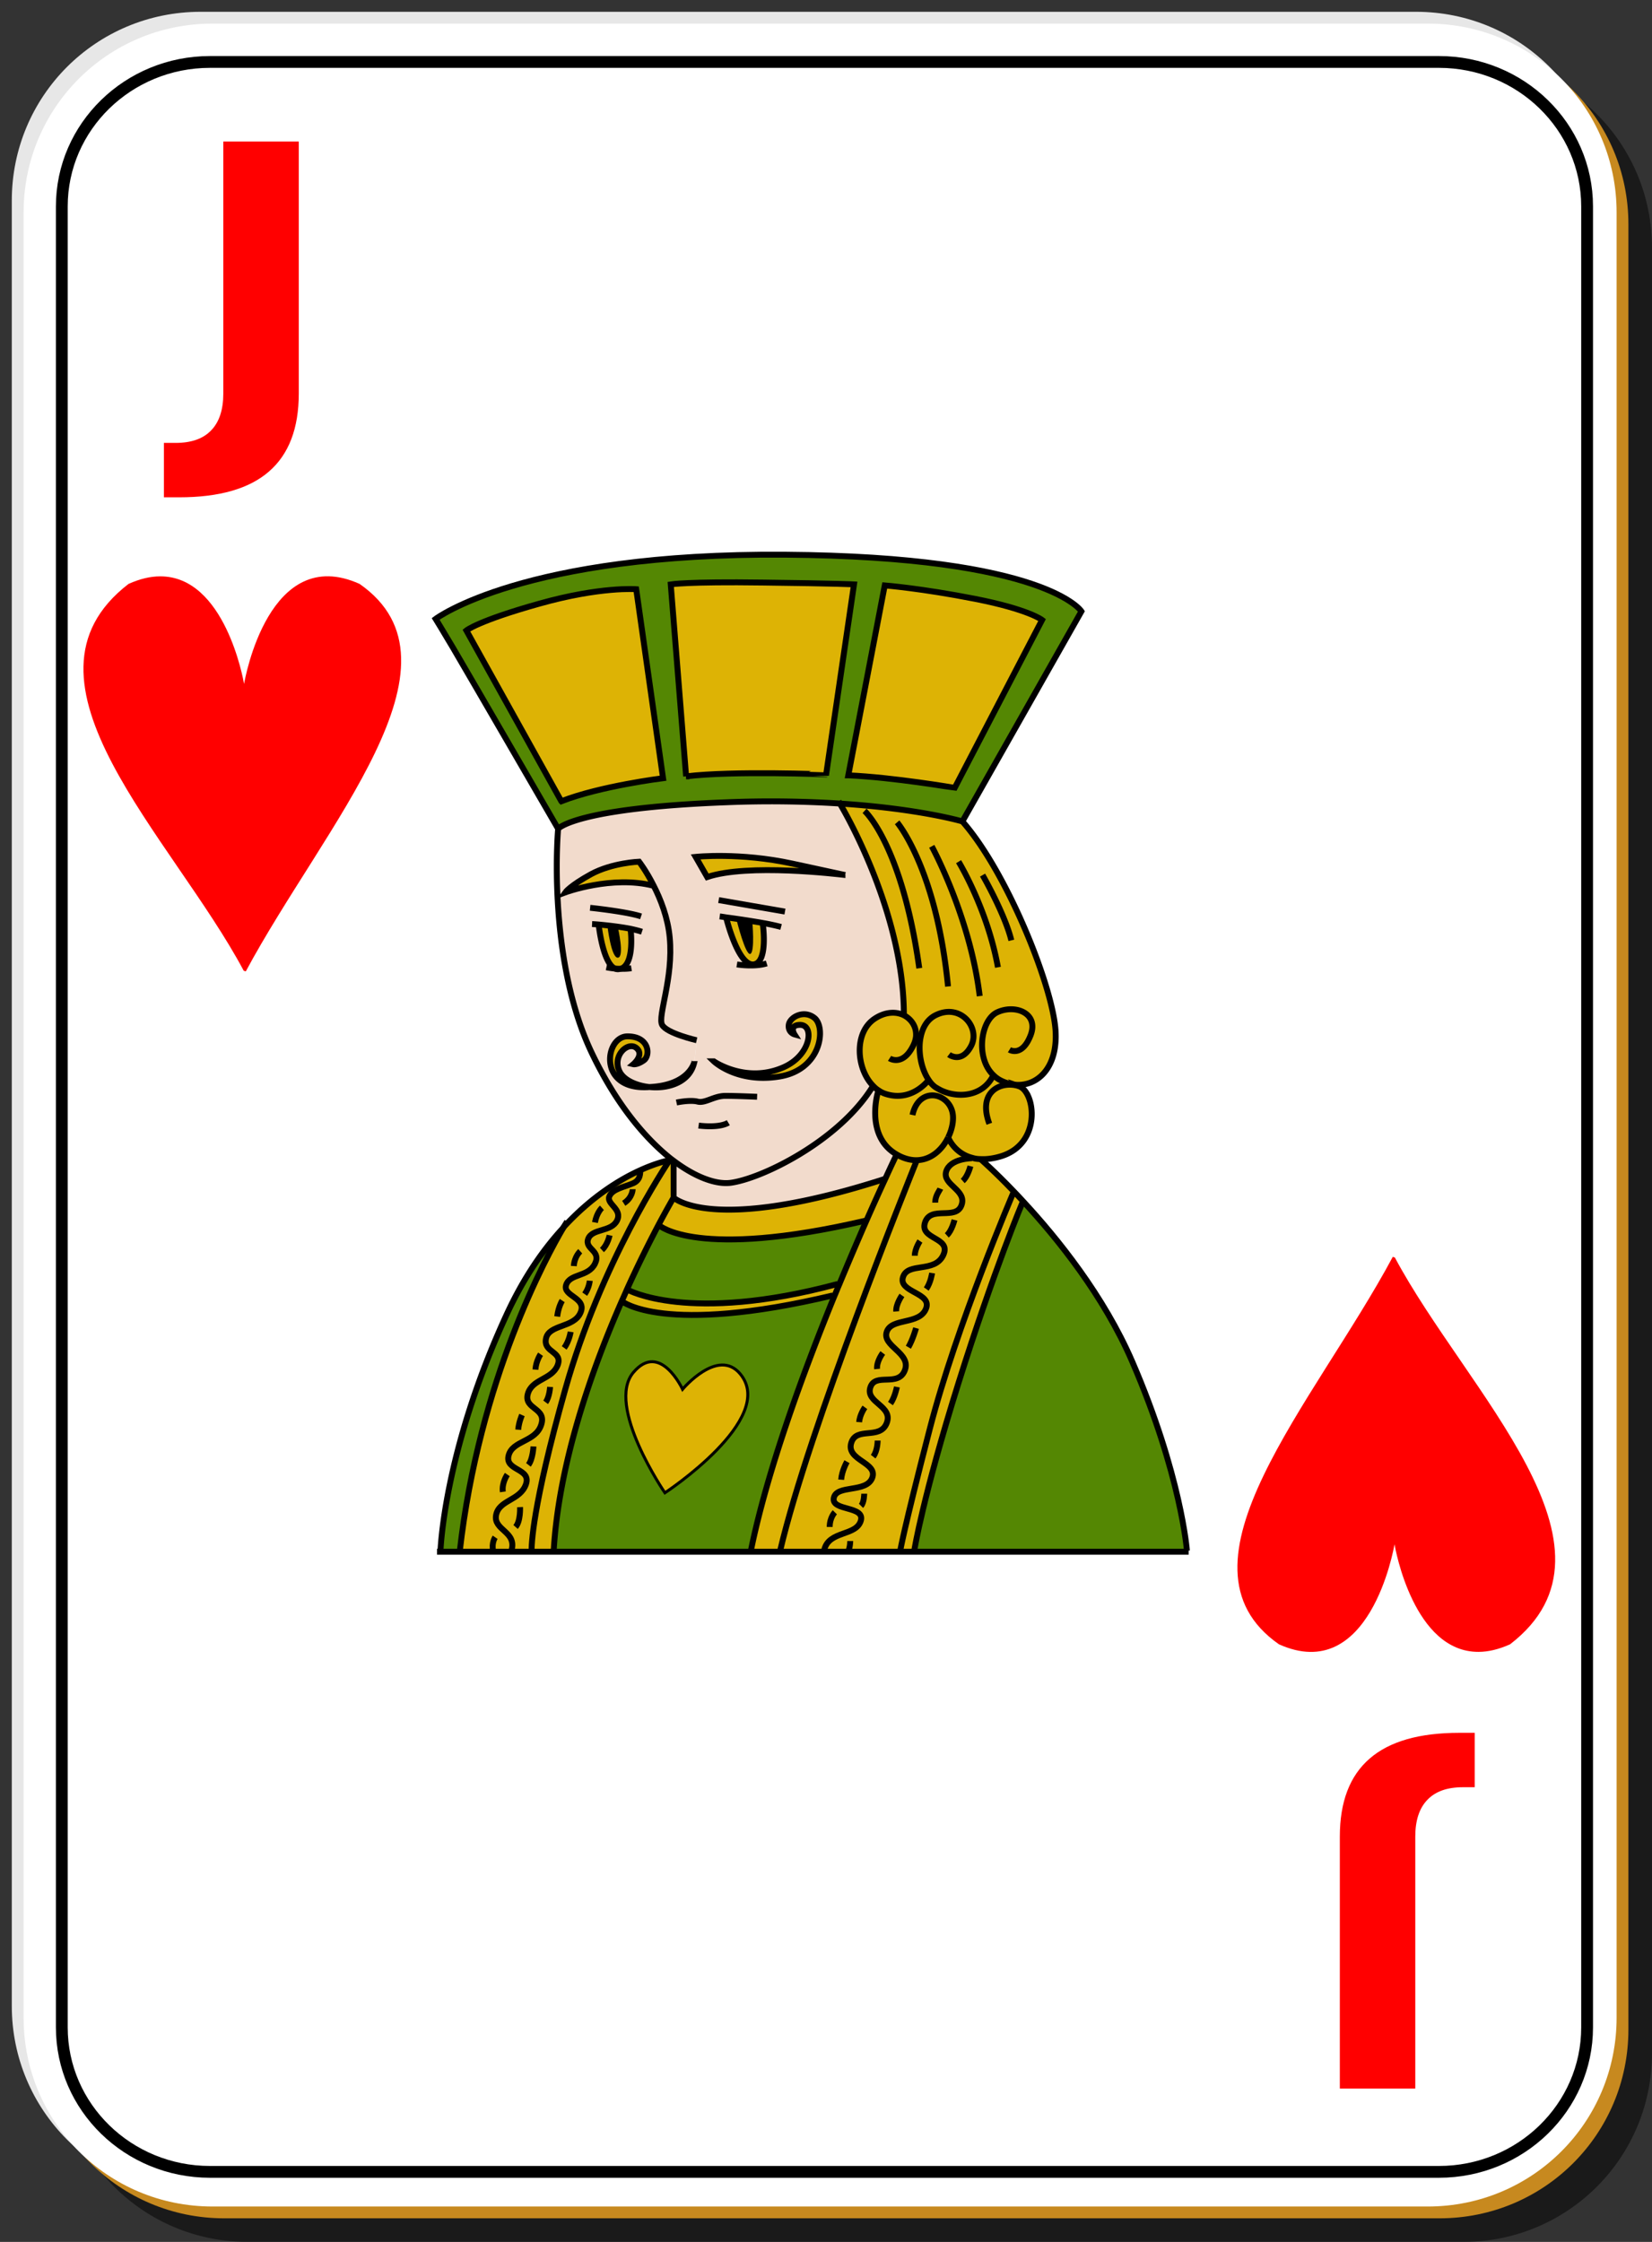 <svg xmlns="http://www.w3.org/2000/svg" width="140" height="190" xml:space="preserve"><rect width="100%" height="100%" fill="#333333" stroke="none"/><path fill-opacity=".498" d="M21 5h103c8.864 0 16 7.136 16 16v153c0 8.864-7.136 16-16 16H21c-8.864 0-16-7.136-16-16V21c0-8.864 7.136-16 16-16z"/><path fill="#E7E7E7" d="M17 1h103c8.864 0 16 7.136 16 16v153c0 8.864-7.136 16-16 16H17c-8.864 0-16-7.136-16-16V17C1 8.136 8.136 1 17 1z"/><path fill="#C7891F" d="M19 3h103c8.864 0 16 7.136 16 16v153c0 8.864-7.136 16-16 16H19c-8.864 0-16-7.136-16-16V19c0-8.864 7.136-16 16-16z"/><path fill="#FFF" d="M18 2h103c8.864 0 16 7.136 16 16v153c0 8.864-7.136 16-16 16H18c-8.864 0-16-7.136-16-16V18C2 9.136 9.136 2 18 2z"/><path fill="red" d="M18.924 11.994h6.396v21.359c0 2.947-.842 5.149-2.525 6.607-1.672 1.458-4.208 2.187-7.609 2.187H13.89v-4.611h.997c1.329 0 2.332-.354 3.007-1.062.687-.708 1.03-1.748 1.03-3.121V11.994M13.551 48.846c-.803.005-1.684.202-2.66.642-10.645 8.2 3.705 21.424 9.763 32.78l.175.057c6.659-12.41 19.333-26.069 9.649-32.837-7.673-3.46-9.723 8.058-9.794 8.474-.062-.362-1.628-9.153-7.133-9.116zM119.941 177.006h-6.396v-21.357c0-2.947.842-5.149 2.523-6.606 1.674-1.459 4.209-2.188 7.609-2.188h1.297v4.611h-.998c-1.328 0-2.33.354-3.006 1.063-.688.707-1.031 1.748-1.031 3.121v21.357"/><g><path fill="red" d="M125.313 139.995c.803-.005 1.685-.202 2.662-.643 10.645-8.2-3.707-21.423-9.766-32.778l-.175-.059c-6.659 12.413-19.336 26.069-9.65 32.837 7.675 3.46 9.723-8.057 9.796-8.473.062.363 1.628 9.153 7.133 9.116z"/></g><g><path fill="#DDB305" d="m88.312 52.54-7.405 14.229s-5.2-.894-9.021-1.06l3.092-16.095s3.09.243 7.639 1.137c4.559.895 5.695 1.789 5.695 1.789z"/><path fill="#548703" d="M86.699 101.807c2.896 3.119 6.843 8.008 9.253 13.586 4.149 9.604 4.636 16.027 4.636 16.027v.087H77.495v-.175s.729-4.549 3.741-14.15c3.014-9.593 5.453-15.365 5.453-15.365l.01-.01z"/><path fill="#DDB305" d="M79.77 92.417c1.469.68 3.52.496 4.395-1.254l.027-.039c.177.175.39.331.623.447.369.185.748.301 1.117.35v.029c.146.02.291.058.428.107 1.381.486 1.953 4.878-1.545 5.938-.65.194-1.226.262-1.711.233-.263 0-.506-.039-.72-.107-1.409-.359-1.952-1.525-2.03-1.721v-.01c.397-.807.524-1.701.312-2.304a1.834 1.834 0 0 0-1.099-1.157l.203-.512zM74.016 92.048c-1.429-1.419-1.681-4.471.068-5.686.923-.632 1.848-.651 2.518-.321.681.35 1.107 1.049 1.021 1.847l.389.058c-.232 1.215.077 2.683.689 3.577-.165.214-1.516 1.866-3.645 1.186a2.086 2.086 0 0 1-.574-.282 2.097 2.097 0 0 1-.466-.379zM76.279 131.497s.244-1.623 2.519-10.409c2.275-8.786 7.075-20.001 7.075-20.001l.078-.078c.242.253.494.515.748.798l-.01.01s-2.439 5.772-5.453 15.365c-3.012 9.603-3.741 14.15-3.741 14.15v.175h-1.216v-.01z"/><path fill="#DDB305" d="M75.989 97.84c-2.722-1.564-1.585-5.296-1.585-5.296l.078-.117c.175.126.369.214.572.282 2.129.681 3.479-.972 3.646-1.186.166.262.37.476.583.622.156.097.313.185.486.272l-.205.515c.478.175.904.573 1.1 1.157.214.603.087 1.497-.313 2.304v.01c-.494 1.012-1.418 1.896-2.652 1.925-.428.01-.913-.088-1.42-.33-.095-.051-.193-.1-.29-.158z"/><path fill="#DDB305" d="M76.602 86.042c0-8.32-4.617-16.581-5.424-17.941 6.745.438 10.381 1.516 10.381 1.516 3.741 4.228 7.648 13.908 7.893 17.728.203 3.198-1.596 4.801-3.52 4.578a3.541 3.541 0 0 1-1.117-.35 2.447 2.447 0 0 1-.623-.447l-.027.039c-.875 1.75-2.926 1.934-4.395 1.254a5.723 5.723 0 0 1-.485-.272 2.136 2.136 0 0 1-.583-.622c-.612-.894-.924-2.362-.689-3.577l-.389-.058c.085-.799-.343-1.499-1.022-1.848zM73.919 125.238c-.485 1.303-3.013.563-3.256 1.701-.243 1.146 2.683.649 2.284 1.953-.408 1.303-2.692.815-3.091 2.438v.175h-3.742v-.087c2.43-10.353 10.973-31.558 11.585-33.094 1.234-.029 2.158-.913 2.652-1.925.078.194.623 1.36 2.031 1.721l-.01.039s-1.866 0-2.196 1.137c-.319 1.139 1.788 1.546 1.304 2.848-.486 1.304-2.605 0-3.092 1.459-.486 1.467 2.274 1.225 1.545 2.771-.729 1.545-3.013.563-3.41 1.865-.408 1.303 2.518 1.303 1.943 2.683-.564 1.38-2.926.739-3.324 1.954-.408 1.226 2.108 1.788 1.535 3.256-.563 1.458-2.517.155-2.925 1.458-.407 1.303 1.953 1.545 1.39 3.014-.572 1.467-2.604.242-3.013 1.709-.406 1.458 2.275 1.623 1.79 2.925z"/><path fill="#DDB305" d="M71.12 108.861a296.93 296.93 0 0 1 2.293-5.385 225.194 225.194 0 0 1 1.612-3.576c.574-1.264.925-1.982.925-1.982l.039-.078c.097.059.194.107.29.156.507.242.992.34 1.42.33-.612 1.535-9.155 22.742-11.585 33.094v.087h-2.498c1.351-6.716 4.383-15.016 7.095-21.673.146-.331.271-.661.409-.973zM72.373 49.527l-2.361 16.104s-7.882-.321-11.867.165l-1.302-16.27s1.38-.243 7.805-.155c6.422.078 7.725.156 7.725.156zM72.947 128.893c.398-1.303-2.527-.807-2.284-1.953.243-1.138 2.771-.397 3.256-1.7.485-1.304-2.196-1.468-1.788-2.927.408-1.467 2.439-.242 3.014-1.709.563-1.469-1.799-1.711-1.391-3.014s2.361 0 2.926-1.458c.572-1.468-1.943-2.03-1.535-3.256.397-1.215 2.76-.574 3.323-1.954.573-1.38-2.353-1.38-1.944-2.683.398-1.302 2.684-.32 3.412-1.865.729-1.546-2.031-1.304-1.545-2.771.484-1.459 2.604-.155 3.09-1.459.485-1.302-1.623-1.709-1.303-2.848.33-1.137 2.196-1.137 2.196-1.137l.01-.039c.214.068.457.107.72.107v.008s1.166 1.013 2.849 2.771l-.078.078s-4.801 11.215-7.075 20.001c-2.273 8.786-2.518 10.409-2.518 10.409v.01h-6.424v-.175c.397-1.62 2.681-1.134 3.089-2.436zM58.952 72.619s3.742-.398 8.212.574c3.566.777 4.296.933 4.441.962-.604-.068-8.243-.991-11.672.175l-.981-1.711zM63.831 81.736c-1.293.078-2.274-3.907-2.274-3.907l.01-.078a77.85 77.85 0 0 1 2.187.321c.301.048.612.097.914.155l-.019.088c-.002 0 .484 3.333-.818 3.421z"/><path fill="#F2DBCC" d="M61.935 100.241c2.683-.37 9.135-3.548 11.984-8.096l.097-.097c.146.155.303.282.467.379l-.078.117s-1.137 3.731 1.586 5.296l-.039.078s-.35.721-.924 1.982c-14.706 4.742-17.941 1.595-17.941 1.595v-3.12c1.903 1.438 3.643 2.031 4.848 1.866z"/><path fill="#DDB305" d="M75.025 99.9c-.428.924-.98 2.139-1.612 3.576l-.067-.028c-14.307 3.334-17.485.397-17.485.397l-.059-.029c.788-1.478 1.283-2.321 1.283-2.321s3.237 3.15 17.94-1.595zM69.04 86.284c.972.816.573 4.393-3.013 4.957-3.577.573-5.53-1.293-5.53-1.293s2.75 1.915 5.938.486c2.362-1.06 2.605-3.664 1.302-3.577-.894.048-.408.807-.408.807s-.563-.156-.486-.807c.078-.65 1.293-1.321 2.197-.573z"/><path fill="#548703" d="M73.413 103.479a287.454 287.454 0 0 0-2.293 5.383l-.127-.047c-12.693 3.41-17.815.484-17.815.484l-.048-.02a104.812 104.812 0 0 1 2.672-5.463l.059.029s3.178 2.937 17.485-.397l.067.031z"/><path fill="#548703" d="m70.585 109.785.127.049c-2.712 6.657-5.744 14.957-7.095 21.673H46.919v-.01c.427-7.493 3.227-15.414 5.773-21.228 0 .002 3.499 2.937 17.893-.484z"/><path fill="#DDB305" d="M71.12 108.861c-.138.312-.263.642-.408.973l-.127-.049c-14.394 3.421-17.893.484-17.893.484.155-.34.301-.67.438-.99l.048.02s5.122 2.926 17.815-.484l.127.046zM55.375 75.068c-3.499-.904-7.474.564-7.474.564s.398-.564 2.187-1.545c1.788-.972 4.072-1.06 4.072-1.06s.612.788 1.234 2.032l-.019.009zM51.944 90.833c-.641-1.273.049-3.003 1.234-3.003 1.876 0 1.954 1.623 1.39 2.031-.574.408-.895.331-.895.331s.972-.816.243-1.39c-.739-.564-2.08.719-1.39 2.041.359.69 1.39 1.166 2.507 1.283-.146.02-.301.02-.466.02-1.427-.001-2.254-.584-2.623-1.313zM52.109 82.086c-1.03-.477-1.371-3.693-1.371-3.693v-.039c.642.059 1.74.175 2.692.36.087.593.262 3.042-.826 3.392h-.02a8.605 8.605 0 0 1-.475-.02z"/><path fill="#F2DBCC" d="M59.933 74.33c3.431-1.167 11.07-.243 11.672-.175-.146-.029-.875-.186-4.441-.962-4.471-.972-8.212-.574-8.212-.574l.981 1.711zm3.819 3.742a77.313 77.313 0 0 0-2.187-.321l-.01.078s.981 3.985 2.274 3.907c1.302-.087.816-3.421.816-3.421l.019-.088c-.299-.058-.61-.107-.912-.155zm7.426-9.972c.807 1.36 5.424 9.622 5.424 17.941-.67-.331-1.595-.311-2.518.321-1.749 1.215-1.497 4.267-.068 5.686l-.097.097c-2.849 4.548-9.301 7.726-11.984 8.096-1.205.165-2.945-.429-4.85-1.866l-.233-.175c-1.885-1.497-3.907-3.81-5.695-7.018l.787-.35c.37.729 1.196 1.312 2.625 1.312.165 0 .32 0 .466-.02 1.633.175 3.47-.408 3.82-2.167.009-.01.009-.02.009-.029l.175-1.769s-2.527-.573-2.926-1.302c-.408-.739.972-3.907.642-7.406-.155-1.681-.768-3.236-1.361-4.393-.622-1.244-1.234-2.032-1.234-2.032s-2.284.088-4.072 1.06c-1.789.981-2.187 1.545-2.187 1.545l-.67.029c-.136-3.188.068-5.423.068-5.423s1.409-1.759 14.258-2.245a92.794 92.794 0 0 1 9.621.108zm-3.441 18.758c1.303-.087 1.06 2.517-1.302 3.577-3.188 1.429-5.938-.486-5.938-.486s1.954 1.866 5.53 1.293c3.586-.564 3.985-4.141 3.013-4.957-.904-.748-2.119-.078-2.197.574-.078.651.486.807.486.807s-.486-.76.408-.808z"/><path fill="#F2DBCC" d="M53.431 78.713c-.953-.185-2.051-.301-2.692-.36v.039s.34 3.217 1.371 3.693a.586.586 0 0 0 .34.048l.136-.029h.02c1.087-.349.913-2.798.825-3.391zm5.433 11.216c0 .009 0 .019-.009.029-.049.233-.583 2.021-3.82 2.167-1.118-.117-2.148-.593-2.507-1.283-.69-1.322.651-2.605 1.39-2.041.729.573-.243 1.39-.243 1.39s.321.078.895-.331c.563-.408.486-2.031-1.39-2.031-1.186 0-1.875 1.73-1.234 3.003l-.787.35a33.97 33.97 0 0 1-1.05-2.041c-2.07-4.393-2.711-9.631-2.876-13.48l.67-.029s3.975-1.468 7.474-.564l.019-.009c.593 1.156 1.206 2.711 1.361 4.393.331 3.499-1.05 6.667-.642 7.406.399.729 2.926 1.302 2.926 1.302l-.177 1.769z"/><path fill="#DDB305" d="M45.053 131.507c-.02-.495.029-3.741 2.848-13.752 3.013-10.711 8.582-19.04 8.844-19.429l.01-.01.097-.116.233.175v3.12s-.496.845-1.283 2.321a104.008 104.008 0 0 0-2.672 5.463c-.136.32-.282.65-.438.99-2.546 5.813-5.346 13.733-5.773 21.228v.01h-1.866z"/><path fill="#DDB305" d="M45.053 131.507h-1.71v-.087c.486-1.633-1.545-1.711-1.302-3.014s2.031-1.215 2.527-2.604c.486-1.38-1.798-1.137-1.468-2.438.321-1.293 2.274-1.137 2.76-2.596.496-1.468-1.458-1.303-1.137-2.604.331-1.303 2.031-1.225 2.527-2.439.486-1.225-1.225-1.06-.981-2.273.243-1.225 2.362-.895 2.925-2.196.574-1.303-1.545-1.391-1.215-2.362.321-.972 1.866-.65 2.439-1.787.564-1.138-.894-1.215-.573-2.109.331-.895 1.954-.573 2.439-1.545.496-.981-.894-1.391-.651-2.041.243-.651 1.303-.807 2.041-1.137.622-.272.593-.904.574-1.09 1.409-.642 2.371-.836 2.498-.854-.262.389-5.832 8.718-8.844 19.429-2.82 10.006-2.868 13.252-2.849 13.747zM47.57 67.906l-8.047-14.472s.972-.816 6.182-2.274c5.2-1.467 8.212-1.225 8.212-1.225l2.274 16.017s-5.287.652-8.621 1.954z"/><path fill="#DDB305" d="M42.04 128.406c-.243 1.303 1.788 1.381 1.302 3.014v.087h-4.383c1.652-14.616 7.376-25.075 8.786-27.466 0-.01.009-.02.009-.029 2.391-2.604 4.782-4.053 6.493-4.83.02.186.048.816-.574 1.09-.738.33-1.798.484-2.041 1.137-.243.65 1.147 1.06.651 2.041-.486.972-2.109.65-2.439 1.545-.321.895 1.137.973.573 2.109-.573 1.137-2.119.815-2.439 1.787-.33.973 1.789 1.061 1.215 2.362-.563 1.302-2.682.972-2.925 2.196-.243 1.215 1.468 1.05.981 2.273-.496 1.215-2.196 1.137-2.527 2.439-.321 1.302 1.633 1.137 1.137 2.604-.486 1.459-2.439 1.303-2.76 2.596-.331 1.303 1.954 1.06 1.468 2.438-.495 1.392-2.284 1.305-2.527 2.607z"/><path fill="#548703" d="M72.373 49.527s-1.303-.078-7.726-.155c-6.424-.087-7.805.155-7.805.155l1.302 16.27c3.985-.486 11.867-.165 11.867-.165l2.362-16.105zm-.484 16.182c3.818.166 9.02 1.06 9.02 1.06l7.404-14.229s-1.137-.895-5.694-1.789c-4.55-.894-7.64-1.137-7.64-1.137l-3.09 16.095zM39.523 53.434l8.047 14.472c3.334-1.302 8.621-1.954 8.621-1.954l-2.274-16.017s-3.013-.243-8.212 1.225c-5.21 1.458-6.182 2.274-6.182 2.274zm-2.605-.982s7.396-5.608 29.604-5.442c22.199.165 25.125 4.801 25.125 4.801L81.559 69.616s-3.636-1.079-10.381-1.516a92.554 92.554 0 0 0-9.622-.107c-12.849.486-14.258 2.245-14.258 2.245s-7.173-12.382-8.913-15.347c-.816-1.379-1.467-2.439-1.467-2.439zM42.935 111.408c1.448-3.141 3.12-5.54 4.811-7.367-1.41 2.391-7.134 12.85-8.786 27.466h-1.633v-.01s.242-8.455 5.608-20.089z"/><g><path fill="none" stroke="#000" stroke-width=".5" stroke-miterlimit="10" d="M73.919 92.145c-2.849 4.548-9.301 7.726-11.984 8.096-1.205.165-2.945-.429-4.85-1.866l-.233-.175c-1.885-1.497-3.907-3.81-5.695-7.018a33.97 33.97 0 0 1-1.05-2.041c-2.07-4.393-2.711-9.631-2.876-13.48-.136-3.188.068-5.423.068-5.423s1.409-1.759 14.258-2.245a92.582 92.582 0 0 1 9.623.107c6.744.438 10.379 1.516 10.379 1.516 3.742 4.228 7.649 13.908 7.894 17.728.204 3.198-1.595 4.801-3.519 4.578a3.568 3.568 0 0 1-1.119-.35 2.436 2.436 0 0 1-.621-.447c-1.555-1.468-1.078-4.675.302-5.326 1.545-.729 3.575.078 2.838 1.954-.729 1.866-1.788 1.215-1.788 1.215M37.035 131.507H100.732"/><path fill="none" stroke="#000" stroke-width=".5" stroke-miterlimit="10" d="M75.387 89.696s1.137.739 2.031-1.137a2.27 2.27 0 0 0 .204-.67c.087-.797-.341-1.497-1.021-1.847-.672-.331-1.596-.311-2.519.321-1.749 1.215-1.497 4.267-.067 5.686.146.155.301.282.467.379.175.126.369.214.572.282 2.129.681 3.479-.972 3.646-1.186.01-.02.021-.029.021-.029"/><path fill="none" stroke="#000" stroke-width=".5" stroke-miterlimit="10" d="M80.421 89.375s1.06.816 1.876-.729c.807-1.545-.895-3.664-3.014-2.604-.719.359-1.117 1.079-1.272 1.905-.233 1.215.077 2.683.689 3.577.166.262.37.476.583.622.156.097.313.185.486.272 1.467.68 3.519.496 4.394-1.254M71.07 67.906s.039.068.106.194c.808 1.36 5.425 9.622 5.425 17.941M80.353 96.393c.397-.807.524-1.701.312-2.304a1.834 1.834 0 0 0-1.099-1.157c-.865-.321-1.924.107-2.235 1.565"/><path fill="none" stroke="#000" stroke-width=".5" stroke-miterlimit="10" d="M74.404 92.543s-1.137 3.732 1.585 5.296c.097.06.194.106.29.156.507.241.992.34 1.42.33 1.234-.029 2.158-.913 2.652-1.925M80.343 96.373s0 .01.011.02v.01c.078.195.621 1.361 2.03 1.721.214.068.457.107.72.107.485.027 1.061-.039 1.711-.233 3.498-1.06 2.926-5.453 1.545-5.938a2.129 2.129 0 0 0-.428-.107c-1.359-.194-3.041.719-2.09 3.285M73.268 68.722s3.168 2.848 4.637 13.334M76.027 69.694s3.334 3.907 4.314 13.908M78.963 71.725s3.246 5.938 4.063 12.693M81.236 73.027s2.439 3.985 3.334 8.952M83.27 74.165s1.875 3.256 2.438 5.53"/><path fill="none" stroke="#000" stroke-width=".5" stroke-miterlimit="10" d="M47.298 70.238s-7.173-12.382-8.913-15.347c-.816-1.38-1.467-2.439-1.467-2.439s7.396-5.608 29.604-5.442c22.199.165 25.125 4.801 25.125 4.801L81.559 69.616"/><path fill="none" stroke="#000" stroke-width=".5" stroke-miterlimit="10" d="m47.57 67.906-8.047-14.472s.972-.816 6.182-2.274c5.2-1.467 8.212-1.225 8.212-1.225l2.274 16.017s-5.287.652-8.621 1.954zM58.145 65.796l-1.302-16.27s1.38-.243 7.805-.155c6.424.078 7.726.155 7.726.155L70.013 65.63c-.001.001-7.884-.319-11.868.166zM71.889 65.709l3.09-16.095s3.09.243 7.64 1.137c4.559.894 5.694 1.789 5.694 1.789l-7.404 14.229c-.002 0-5.202-.894-9.02-1.06zM59.039 88.16s-2.527-.573-2.926-1.302c-.408-.739.972-3.907.642-7.406-.155-1.681-.768-3.236-1.361-4.393-.622-1.244-1.234-2.032-1.234-2.032s-2.284.088-4.072 1.06c-1.789.981-2.187 1.545-2.187 1.545s3.975-1.468 7.474-.564M71.645 74.165s-.01 0-.039-.01M59.933 74.33l-.981-1.711s3.742-.398 8.212.574c3.566.777 4.296.933 4.441.962-.602-.068-8.241-.991-11.672.175z"/><path fill="none" stroke="#000" stroke-width=".5" stroke-miterlimit="10" d="M50.01 76.935s3.091.321 4.315.729M60.905 76.283l5.617.972M50.175 78.315s.214.009.563.039c.642.059 1.74.175 2.692.36.35.078.69.155.972.252M60.993 77.664s.223.029.573.087a77.85 77.85 0 0 1 2.187.321c.301.048.612.097.914.155a18.63 18.63 0 0 1 1.526.331M52.605 82.105c.292.01.603 0 .904-.048M51.39 81.979a5.846 5.846 0 0 0 1.195.126M62.45 81.736s1.468.243 2.527-.087"/><path fill="none" stroke="#000" stroke-width=".5" stroke-miterlimit="10" d="M50.739 78.393s.34 3.217 1.371 3.693a.586.586 0 0 0 .34.048l.136-.029h.02c1.088-.35.914-2.799.826-3.392 0-.029-.01-.049-.01-.068M61.556 77.829s.981 3.985 2.274 3.907c1.302-.087.816-3.421.816-3.421"/><path d="M51.478 78.48s.321 2.76.894 2.683c.564-.078 0-2.518 0-2.518l-.894-.165zM62.45 78.072s.729 2.925 1.137 2.77c.408-.166.165-2.77.165-2.77H62.45z"/><path fill="none" stroke="#000" stroke-width=".5" stroke-miterlimit="10" d="M60.497 89.948s1.954 1.866 5.53 1.293c3.586-.564 3.985-4.141 3.013-4.957-.904-.748-2.119-.078-2.197.574-.078.651.486.807.486.807s-.486-.758.408-.807c1.303-.087 1.06 2.517-1.302 3.577-3.188 1.428-5.938-.487-5.938-.487zM58.854 89.958c-.049.233-.583 2.021-3.82 2.167-.146.02-.301.02-.466.02-1.429 0-2.255-.583-2.625-1.312-.641-1.273.049-3.003 1.234-3.003 1.876 0 1.954 1.623 1.39 2.031-.574.408-.895.331-.895.331s.972-.816.243-1.39c-.739-.564-2.08.719-1.39 2.041.359.69 1.39 1.166 2.507 1.283 1.635.174 3.472-.409 3.822-2.168.009-.01.009-.02.009-.029M57.329 93.438s1.137-.243 1.788-.078c.651.165 1.38-.486 2.362-.486.972 0 2.682.078 2.682.078M59.204 95.391s1.701.243 2.517-.243M57.085 98.316V101.495s3.236 3.147 17.94-1.595c.039-.01.078-.029.117-.039M57.085 101.495s-.496.845-1.283 2.321a104.008 104.008 0 0 0-2.672 5.463c-.136.32-.282.65-.438.99-2.546 5.813-5.346 13.733-5.773 21.228"/><path fill="none" stroke="#000" stroke-width=".5" stroke-miterlimit="10" d="M75.95 97.918s-.351.721-.925 1.982c-.428.924-.98 2.139-1.612 3.576a290.974 290.974 0 0 0-2.293 5.385c-.138.312-.263.642-.408.973-2.712 6.657-5.744 14.957-7.095 21.673l-.029.155M47.746 104.041c-1.691 1.827-3.363 4.229-4.811 7.367-5.365 11.634-5.608 20.089-5.608 20.089M56.755 98.316l-.01.01c-.126.02-1.088.214-2.498.855-1.71.776-4.102 2.226-6.493 4.829"/><path fill="none" stroke="#000" stroke-width=".5" stroke-miterlimit="10" d="M45.053 131.575v-.068c-.02-.495.029-3.741 2.848-13.752 3.013-10.711 8.582-19.04 8.844-19.429M48.057 103.525s-.107.166-.302.485c0 .011-.009.021-.009.029-1.41 2.392-7.134 12.849-8.786 27.466 0 .02-.01.049-.01.068M83.103 98.238s1.166 1.012 2.848 2.771c.242.253.494.515.748.798 2.896 3.119 6.843 8.008 9.253 13.586 4.149 9.604 4.636 16.027 4.636 16.027M77.738 98.238s-.01.029-.039.088c-.612 1.535-9.155 22.742-11.585 33.094"/><path fill="none" stroke="#000" stroke-width=".5" stroke-miterlimit="10" d="M85.873 101.087s-4.801 11.215-7.075 20.001-2.519 10.409-2.519 10.409M86.689 101.814s-2.439 5.773-5.453 15.367c-3.012 9.602-3.741 14.149-3.741 14.149M55.861 103.848s3.178 2.936 17.485-.398M53.178 109.299s5.122 2.926 17.815-.484"/><path fill="none" stroke="#000" stroke-width=".5" stroke-miterlimit="10" d="M52.692 110.271s3.499 2.936 17.893-.485M54.238 99.133s0 .02.01.049c.02.186.048.816-.574 1.09-.738.33-1.798.484-2.041 1.137-.243.65 1.147 1.06.651 2.041-.486.972-2.109.65-2.439 1.545-.321.895 1.137.973.573 2.109-.573 1.137-2.119.815-2.439 1.787-.33.973 1.789 1.061 1.215 2.362-.563 1.302-2.682.972-2.925 2.196-.243 1.215 1.468 1.05.981 2.273-.496 1.215-2.196 1.137-2.527 2.439-.321 1.302 1.633 1.137 1.137 2.604-.486 1.459-2.439 1.303-2.76 2.596-.331 1.303 1.954 1.06 1.468 2.438-.496 1.39-2.284 1.304-2.527 2.604-.243 1.303 1.788 1.381 1.302 3.014M82.374 98.161s-1.866 0-2.196 1.137c-.32 1.138 1.788 1.546 1.303 2.849s-2.604 0-3.09 1.457c-.486 1.469 2.273 1.226 1.545 2.771-.729 1.545-3.014.563-3.412 1.865-.407 1.303 2.519 1.303 1.944 2.683-.563 1.38-2.926.739-3.323 1.954-.408 1.225 2.107 1.788 1.535 3.256-.563 1.458-2.518.155-2.926 1.458-.408 1.302 1.953 1.545 1.391 3.013-.574 1.469-2.604.244-3.014 1.711-.408 1.457 2.273 1.623 1.788 2.926s-3.013.563-3.256 1.701c-.243 1.146 2.683.649 2.284 1.953-.408 1.303-2.692.815-3.091 2.438"/><path fill="none" stroke="#000" stroke-width=".5" stroke-miterlimit="10" d="M53.616 100.785s0 .71-.758 1.195M51.011 102.359s-.428.379-.593 1.244M51.662 104.691s-.165.808-.651 1.244M49.174 106.043s-.496.438-.544 1.254M49.981 108.541s-.049.593-.428 1.137M47.648 110.223s-.321.485-.428 1.352M48.358 112.876s-.107.758-.544 1.36M45.811 114.771s-.379.545-.438 1.303M46.618 117.541s-.049.865-.379 1.302M44.237 119.922s-.272.604-.321 1.244M45.208 122.585s-.048 1.079-.427 1.563M42.993 124.966s-.486.7-.379 1.468M44.072 127.727s.058 1.195-.379 1.683M41.962 130.282s-.33.485-.165 1.186M82.238 98.832s-.215.874-.651 1.253M79.691 100.736c-.059.154-.438.593-.438 1.186M80.889 103.391s-.225.924-.652 1.303M77.962 105.178s-.438.651-.438 1.244M78.992 107.891s-.117.815-.496 1.351M76.436 109.785s-.533.758-.484 1.359M77.632 112.555s-.272.973-.651 1.623M74.812 114.664s-.545.709-.485 1.359M76.009 117.541s-.166.865-.545 1.409M73.297 119.271s-.438.603-.486 1.254M74.376 122.089s0 .875-.38 1.361M71.779 123.878s-.438.758-.494 1.524M73.238 126.589s0 .759-.271 1.03M70.75 128.164s-.437.438-.437 1.244M72.053 130.604s0 .485-.164.864"/></g></g><path fill="#DDB305" stroke="#000" stroke-width=".25" stroke-miterlimit="10" d="M57.844 117.738s2.994-3.57 4.885-1.3c3.164 3.801-6.381 10.078-6.381 10.078s-5.054-7.381-2.673-10.202c2.266-2.683 4.169 1.424 4.169 1.424z"/><path fill="none" stroke="#000" stroke-miterlimit="10" d="M134.5 171.82c0 6.762-5.623 12.244-12.56 12.244H17.798c-6.936 0-12.56-5.482-12.56-12.244V17.494c0-6.762 5.624-12.244 12.56-12.244H121.94c6.937 0 12.56 5.482 12.56 12.244V171.82z"/></svg>